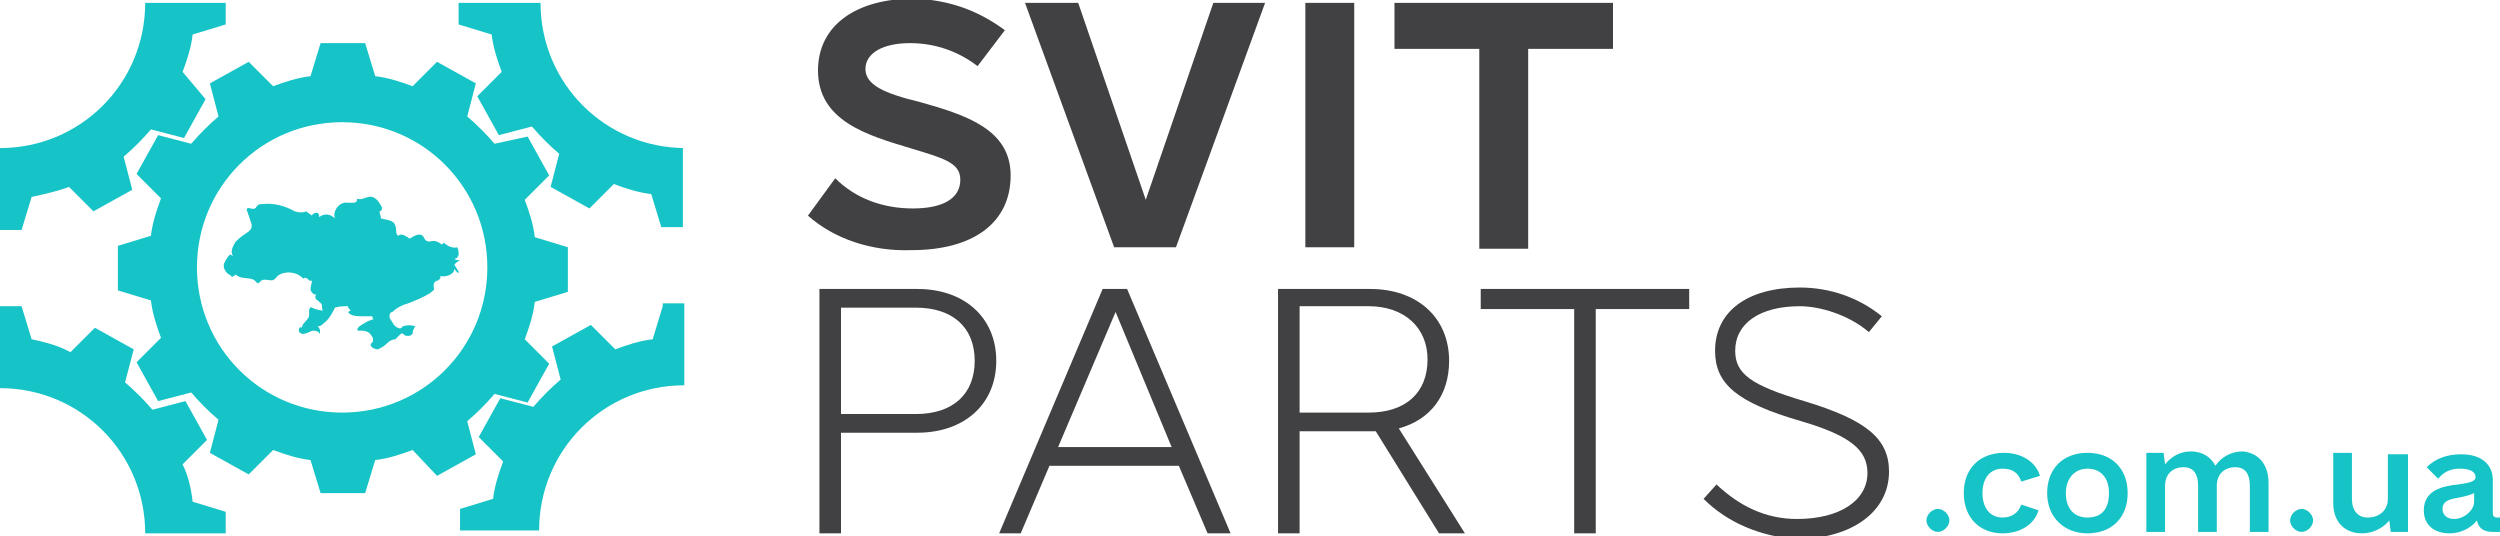 <?xml version="1.0" encoding="utf-8"?>
<!-- Generator: Adobe Illustrator 25.2.1, SVG Export Plug-In . SVG Version: 6.00 Build 0)  -->
<svg version="1.1" id="Слой_1" xmlns="http://www.w3.org/2000/svg" xmlns:xlink="http://www.w3.org/1999/xlink" x="0px" y="0px"
	 viewBox="0 0 173.9 37.3" style="enable-background:new 0 0 173.9 37.3;" xml:space="preserve">
<style type="text/css">
	.st0{fill:#414042;}
	.st1{fill:#16C3C6;}
</style>
<g>
	<g>
		<path class="st0" d="M56.2,15l1.9-2.6c1.4,1.4,3.3,2.1,5.4,2.1c2.1,0,3.3-0.7,3.3-2c0-1.2-1.2-1.5-3.5-2.2c-3-0.9-6.4-1.9-6.4-5.4
			c0-3.1,2.6-5,6.7-5C66,0,68,0.7,69.9,2.1L68,4.6c-1.3-1-2.9-1.6-4.7-1.6c-1.9,0-3.1,0.7-3.1,1.8c0,1.1,1.3,1.7,3.8,2.3
			c3.2,0.9,6.3,1.9,6.3,5.1c0,3.3-2.6,5.2-6.9,5.2C60.6,17.5,58,16.6,56.2,15z"/>
		<path class="st0" d="M88,0.2l-6.2,17h-4.3l-6.2-17h3.7l4.7,13.7l4.7-13.7H88z"/>
		<path class="st0" d="M90.8,0.2h3.4v17h-3.4V0.2z"/>
		<path class="st0" d="M112.2,3.4h-5.9v13.9h-3.4V3.4h-5.9V0.2h15.2V3.4z"/>
		<path class="st0" d="M69.3,25.1c0,3-2.2,5-5.5,5h-5.3v7H57v-17h6.8C67.1,20.1,69.3,22.1,69.3,25.1z M67.8,25.1
			c0-2.3-1.5-3.7-4.1-3.7h-5.2v7.4h5.2C66.3,28.8,67.8,27.4,67.8,25.1z"/>
		<path class="st0" d="M82,32.4h-9l-2,4.7h-1.5l7.2-17h1.7l7.2,17H84L82,32.4z M81.5,31.1l-3.9-9.4l-4,9.4H81.5z"/>
		<path class="st0" d="M100.1,37.1L95.7,30h-0.4h-4.9v7.1h-1.5v-17h6.4c3.3,0,5.5,2,5.5,5c0,2.4-1.3,4.1-3.5,4.7l4.6,7.3H100.1z
			 M90.4,28.7h4.8c2.6,0,4.1-1.4,4.1-3.7c0-2.2-1.6-3.7-4.1-3.7h-4.8V28.7z"/>
		<path class="st0" d="M117.5,21.5H111v15.6h-1.5V21.5h-6.5v-1.4h14.5V21.5z"/>
		<path class="st0" d="M118.5,34.7l0.9-1c1.6,1.5,3.4,2.4,5.6,2.4c3,0,4.9-1.3,4.9-3.2c0-1.6-1.2-2.6-4.6-3.6c-4.5-1.3-6-2.6-6-4.9
			c0-2.7,2.2-4.4,5.9-4.4c2.1,0,4.1,0.7,5.7,2l-0.9,1.1c-1.4-1.2-3.4-1.8-4.8-1.8c-2.8,0-4.5,1.2-4.5,3.1c0,1.6,1.1,2.4,4.8,3.5
			c4.3,1.3,5.9,2.6,5.9,4.9c0,2.8-2.6,4.7-6.5,4.7C122.5,37.3,120.2,36.4,118.5,34.7z"/>
	</g>
	<g>
		<path class="st1" d="M30.4,33.1l2.7-1.5l-0.6-2.3c0.7-0.6,1.3-1.2,1.9-1.9l2.3,0.6l1.5-2.7l-1.7-1.7c0.3-0.8,0.6-1.7,0.7-2.6
			l2.3-0.7v-3.1l-2.3-0.7c-0.1-0.9-0.4-1.8-0.7-2.6l1.7-1.7l-1.5-2.7L34.4,10c-0.6-0.7-1.2-1.3-1.9-1.9l0.6-2.3l-2.7-1.5l-1.7,1.7
			c-0.8-0.3-1.7-0.6-2.6-0.7l-0.7-2.3h-3.1l-0.7,2.3c-0.9,0.1-1.8,0.4-2.6,0.7l-1.7-1.7l-2.7,1.5l0.6,2.3c-0.7,0.6-1.3,1.2-1.9,1.9
			l-2.3-0.6l-1.5,2.7l1.7,1.7c-0.3,0.8-0.6,1.7-0.7,2.6l-2.3,0.7v3.1l2.3,0.7c0.1,0.9,0.4,1.8,0.7,2.6l-1.7,1.7l1.5,2.7l2.3-0.6
			c0.6,0.7,1.2,1.3,1.9,1.9l-0.6,2.3l2.7,1.5l1.7-1.7c0.8,0.3,1.7,0.6,2.6,0.7l0.7,2.3h3.1l0.7-2.3c0.9-0.1,1.8-0.4,2.6-0.7
			L30.4,33.1z M23.8,28.7c-5.6,0-10.1-4.5-10.1-10.1c0-5.6,4.5-10.1,10.1-10.1c5.6,0,10.1,4.5,10.1,10.1
			C33.9,24.2,29.4,28.7,23.8,28.7z"/>
		<path class="st1" d="M47.7,10.3c-5.6,0-10.1-4.5-10.1-10.1h-2.3H34h-2.1v1.5l2.3,0.7c0.1,0.9,0.4,1.8,0.7,2.6l-1.7,1.7l1.5,2.7
			l2.3-0.6c0.6,0.7,1.2,1.3,1.9,1.9l-0.6,2.3l2.7,1.5l1.7-1.7c0.8,0.3,1.7,0.6,2.6,0.7l0.7,2.3h1.5l0-2.1c0,0,0,0,0,0V10.3z"/>
		<path class="st1" d="M12.7,32.3l1.7-1.7l-1.5-2.7l-2.3,0.6c-0.6-0.7-1.2-1.3-1.9-1.9l0.6-2.3l-2.7-1.5l-1.7,1.7
			C4,24,3.1,23.8,2.2,23.6l-0.7-2.3H0l0,2.1c0,0,0,0,0,0V27c5.6,0,10.1,4.5,10.1,10.1h2.3h1.2h2.1v-1.5l-2.3-0.7
			C13.3,34,13.1,33.1,12.7,32.3z"/>
		<path class="st1" d="M46.1,21.3l-0.7,2.3c-0.9,0.1-1.8,0.4-2.6,0.7l-1.7-1.7l-2.7,1.5l0.6,2.3c-0.7,0.6-1.3,1.2-1.9,1.9l-2.3-0.6
			l-1.5,2.7l1.7,1.7c-0.3,0.8-0.6,1.7-0.7,2.6l-2.3,0.7v1.5H34h1.2h2.3c0-5.6,4.5-10.1,10.1-10.1v-3.6c0,0,0,0,0,0l0-2.1H46.1z"/>
		<path class="st1" d="M1.5,16l0.7-2.3C3.1,13.5,4,13.3,4.8,13l1.7,1.7l2.7-1.5l-0.6-2.3c0.7-0.6,1.3-1.2,1.9-1.9l2.3,0.6l1.5-2.7
			L12.7,5c0.3-0.8,0.6-1.7,0.7-2.6l2.3-0.7V0.2h-2.1h-1.2h-2.3c0,5.6-4.5,10.1-10.1,10.1v3.6c0,0,0,0,0,0L0,16H1.5z"/>
		<path class="st1" d="M31.9,18.9c-0.1-0.2-0.2-0.3-0.3-0.5c0.1-0.1,0.2-0.2,0.4-0.3c-0.1,0-0.3,0-0.4-0.1c0.2,0,0.3-0.2,0.3-0.3
			c0-0.2,0-0.3-0.1-0.5c-0.3,0.1-0.7-0.1-0.9-0.3c-0.1,0-0.1,0.1-0.2,0.1c-0.2-0.2-0.5-0.3-0.8-0.2c-0.1,0-0.2,0-0.3-0.1
			c-0.1-0.1-0.1-0.2-0.2-0.3c-0.2-0.2-0.6,0-0.9,0.2c-0.3-0.2-0.6-0.4-0.8-0.2c-0.2-0.1-0.1-0.4-0.2-0.7c-0.1-0.4-0.6-0.4-1-0.5
			c0-0.2-0.1-0.3-0.1-0.5c0.2,0,0.2-0.3,0.1-0.4c-0.1-0.2-0.3-0.5-0.6-0.6c-0.4-0.1-0.7,0.3-1.1,0.1c0.1,0.1,0,0.3-0.2,0.3
			c-0.1,0-0.3,0-0.4,0c-0.6-0.1-1.1,0.6-0.9,1.1c-0.3-0.3-0.7-0.4-1.1-0.1c0-0.1,0-0.3-0.2-0.3c-0.1,0-0.3,0.1-0.3,0.2
			c-0.1-0.1-0.3-0.2-0.4-0.3c-0.2,0.1-0.5,0.1-0.8,0c-0.7-0.4-1.5-0.6-2.3-0.5c-0.1,0-0.2,0-0.3,0.1c-0.1,0.1-0.1,0.2-0.2,0.2
			c-0.1,0.1-0.4-0.1-0.5,0c-0.1,0.1,0,0.2,0,0.2c0.1,0.3,0.2,0.6,0.3,0.9c0,0.1,0,0.1,0,0.2c0,0.1-0.1,0.2-0.2,0.3
			c-0.3,0.2-0.6,0.4-0.9,0.7c-0.2,0.3-0.4,0.7-0.2,1c-0.1,0-0.1-0.1-0.2-0.1c-0.2,0.2-0.3,0.4-0.4,0.6c-0.1,0.2,0,0.5,0.2,0.7
			c0.1,0.1,0.4,0.2,0.3,0.3c0.1-0.1,0.2-0.1,0.3-0.2c0.4,0.4,1.1,0.1,1.4,0.5c0,0,0.1,0.1,0.1,0.1c0.1,0,0.2-0.1,0.3-0.2
			c0.2-0.1,0.5,0,0.7,0c0.2,0,0.3-0.2,0.4-0.3c0.5-0.4,1.4-0.3,1.8,0.2c0-0.1,0.2-0.1,0.3,0c0.1,0.1,0.2,0.2,0.3,0.1
			c0,0.2-0.1,0.4-0.1,0.6c0,0.2,0.2,0.4,0.4,0.4c-0.1,0.1-0.1,0.3,0.1,0.4c0.1,0.1,0.3,0.2,0.3,0.4c0,0.1,0,0.3,0.1,0.3
			c-0.3,0-0.6-0.1-0.8-0.2c-0.1-0.1-0.2,0.1-0.2,0.2c0,0.1,0,0.2,0,0.4c-0.1,0.3-0.5,0.5-0.5,0.8c-0.1-0.1-0.2,0-0.2,0.1
			c-0.1,0.2,0.2,0.4,0.4,0.3c0.2,0,0.4-0.2,0.6-0.2c0.2,0,0.5,0.1,0.4,0.3c0.1-0.2,0.1-0.4-0.1-0.6c0.2,0,0.3-0.1,0.4-0.2
			c0.4-0.3,0.6-0.7,0.8-1.1c0.3-0.1,0.6-0.1,0.9-0.1c0,0.1,0.1,0.2,0.2,0.3c-0.1,0-0.1,0.1-0.2,0.1c0.2,0.3,0.7,0.3,1,0.3
			c0.2,0,0.3,0,0.5,0c0,0,0.2,0,0.2,0c0,0,0,0.2,0.1,0.2c-0.4,0.1-0.7,0.3-1,0.5c-0.1,0.1-0.2,0.2-0.1,0.3c0,0,0.1,0,0.1,0
			c0.1,0,0.1,0,0.2,0c0.2,0,0.5,0.1,0.6,0.3c0.2,0.2,0.2,0.5,0,0.6c-0.1,0.2,0.2,0.4,0.5,0.4c0.2-0.1,0.4-0.2,0.6-0.4
			c0.2-0.2,0.4-0.3,0.6-0.3c0.1-0.1,0.2-0.2,0.3-0.3c0,0,0.1-0.1,0.1-0.1c0.1,0,0.2,0,0.2,0.1c0.2,0.1,0.5,0.1,0.6-0.1
			c0-0.2,0.1-0.4,0.2-0.5c-0.3-0.1-0.6-0.1-0.9,0c0,0.1-0.2,0.2-0.3,0.1c-0.1,0-0.2-0.1-0.3-0.2c-0.1-0.2-0.2-0.3-0.3-0.5
			c0-0.1,0-0.1,0-0.2c0-0.1,0.1-0.2,0.2-0.2c0.3-0.3,0.7-0.5,1.1-0.6c0.5-0.2,1-0.4,1.5-0.7c0.1-0.1,0.3-0.2,0.3-0.3
			c0-0.1-0.1-0.2,0-0.4c0-0.1,0.2-0.2,0.3-0.2c0.1-0.1,0.2-0.2,0.1-0.3c0.4,0.1,1-0.1,1-0.5C31.9,19.1,31.9,19,31.9,18.9z"/>
	</g>
	<g>
		<path class="st1" d="M134.8,35.4L134.8,35.4c0.4,0,0.8,0.4,0.8,0.8l0,0c0,0.4-0.4,0.8-0.8,0.8h0c-0.4,0-0.8-0.4-0.8-0.8l0,0
			C134,35.8,134.4,35.4,134.8,35.4z"/>
		<path class="st1" d="M136.6,34.3c0-1.7,1.1-2.8,2.8-2.8c1.2,0,2.2,0.6,2.5,1.6l-1.3,0.4c-0.2-0.6-0.6-0.9-1.3-0.9
			c-0.9,0-1.4,0.7-1.4,1.7s0.5,1.7,1.4,1.7c0.6,0,1.1-0.3,1.3-0.9l1.2,0.4c-0.3,1-1.3,1.6-2.5,1.6C137.7,37.1,136.6,36,136.6,34.3z"
			/>
		<path class="st1" d="M142.4,34.3c0-1.7,1.1-2.8,2.8-2.8c1.7,0,2.8,1.1,2.8,2.8c0,1.7-1.1,2.8-2.8,2.8
			C143.6,37.1,142.4,36,142.4,34.3z M146.7,34.3c0-1.1-0.6-1.7-1.5-1.7c-0.9,0-1.5,0.7-1.5,1.7c0,1.1,0.6,1.7,1.5,1.7
			C146.2,36,146.7,35.4,146.7,34.3z"/>
		<path class="st1" d="M157.8,33.6V37h-1.3v-3.2c0-0.8-0.3-1.3-1-1.3c-0.8,0-1.3,0.5-1.3,1.3V37h-1.3v-3.2c0-0.8-0.3-1.3-1-1.3
			c-0.8,0-1.3,0.5-1.3,1.3V37h-1.3v-5.5h1.2l0.1,0.8c0.4-0.5,1-0.9,1.8-0.9s1.4,0.4,1.7,1c0.4-0.6,1.1-1,1.9-1
			C157.1,31.5,157.8,32.3,157.8,33.6z"/>
		<path class="st1" d="M160.1,35.4L160.1,35.4c0.4,0,0.8,0.4,0.8,0.8l0,0c0,0.4-0.4,0.8-0.8,0.8h0c-0.4,0-0.8-0.4-0.8-0.8l0,0
			C159.3,35.8,159.7,35.4,160.1,35.4z"/>
		<path class="st1" d="M167.5,31.6V37h-1.2l-0.1-0.8c-0.4,0.5-1.1,0.9-1.9,0.9c-1.2,0-2-0.8-2-2.1v-3.5h1.3v3.2
			c0,0.8,0.4,1.3,1.1,1.3c0.8,0,1.4-0.5,1.4-1.3v-3.1H167.5z"/>
		<path class="st1" d="M173.9,35.9V37c-0.1,0-0.2,0-0.5,0c-0.7,0-1-0.3-1.1-0.8c-0.4,0.5-1.1,0.9-1.9,0.9c-1.1,0-1.8-0.6-1.8-1.6
			c0-1.4,1.3-1.7,2.4-1.8c0.7-0.1,1.2-0.2,1.2-0.5c0-0.4-0.4-0.6-1.1-0.6c-0.6,0-1.1,0.2-1.5,0.7l-0.8-0.8c0.6-0.6,1.4-0.9,2.4-0.9
			c1.4,0,2.2,0.7,2.2,1.8v2.3c0,0.2,0.1,0.3,0.3,0.3H173.9z M172.1,34.9v-0.6c-0.2,0.1-0.5,0.2-1,0.3c-0.6,0.1-1.2,0.2-1.2,0.8
			c0,0.4,0.3,0.7,0.8,0.7C171.4,36.1,172.1,35.5,172.1,34.9z"/>
	</g>
</g>
</svg>
